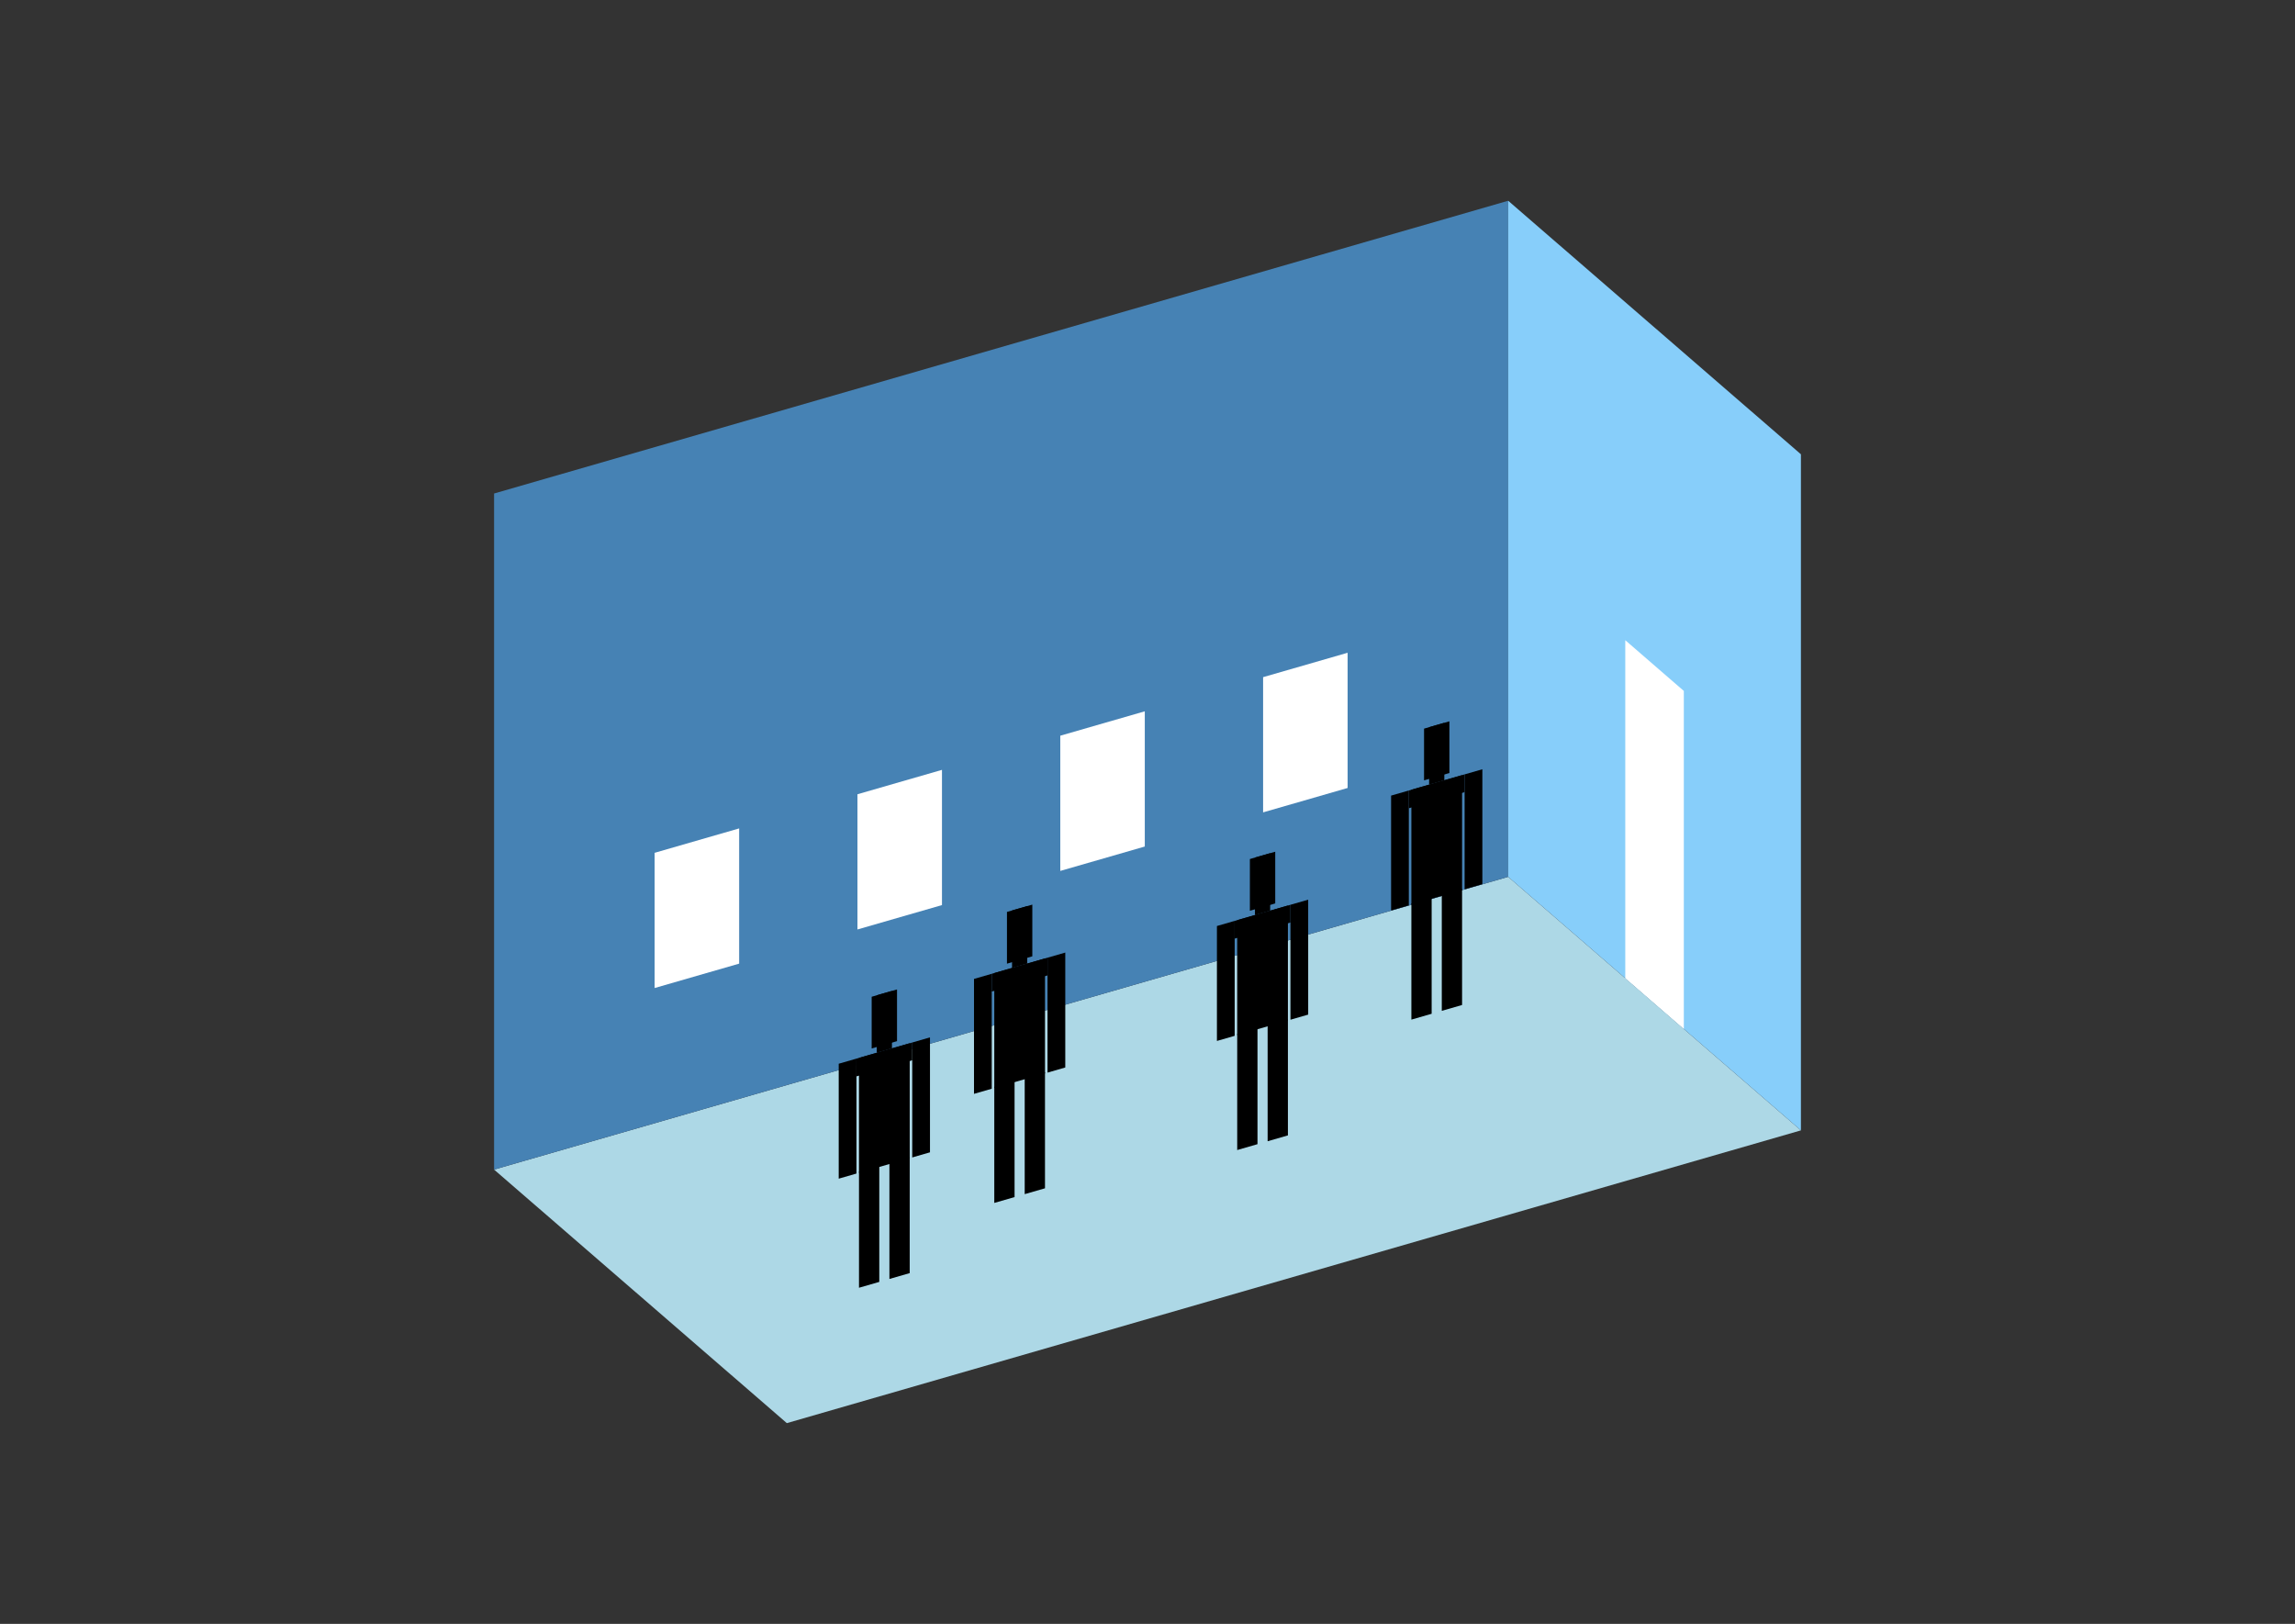 <?xml version="1.0" encoding="UTF-8"?>
<svg
  xmlns="http://www.w3.org/2000/svg"
  width="848"
  height="600"
  style="background-color:white"
>
  <rect width="100%" height="100%" fill="#333333" stroke="none"/>
  <polygon fill="lightblue" points="290.731,525.825 182.562,432.148 557.269,323.98 665.438,417.657" />
  <polygon fill="steelblue" points="182.562,432.148 182.562,182.343 557.269,74.175 557.269,323.98" />
  <polygon fill="lightskyblue" points="665.438,417.657 665.438,167.852 557.269,74.175 557.269,323.98" />
  <polygon fill="white" points="622.171,380.186 622.171,255.283 600.537,236.548 600.537,361.45" />
  <polygon fill="white" points="241.891,365.061 241.891,315.1 273.116,306.086 273.116,356.047" />
  <polygon fill="white" points="316.832,343.427 316.832,293.466 348.058,284.452 348.058,334.413" />
  <polygon fill="white" points="391.774,321.793 391.774,271.832 422.999,262.818 422.999,312.779" />
  <polygon fill="white" points="466.715,300.159 466.715,250.198 497.941,241.184 497.941,291.145" />
  <polygon fill="hsl(324.0,50.0%,66.347%)" points="521.501,376.737 521.501,333.846 528.995,331.682 528.995,374.574" />
  <polygon fill="hsl(324.0,50.0%,66.347%)" points="540.236,371.329 540.236,328.437 532.742,330.601 532.742,373.492" />
  <polygon fill="hsl(324.0,50.0%,66.347%)" points="514.007,336.434 514.007,293.967 520.564,292.074 520.564,334.541" />
  <polygon fill="hsl(324.0,50.0%,66.347%)" points="541.173,328.592 541.173,286.125 547.73,284.232 547.73,326.699" />
  <polygon fill="hsl(324.0,50.0%,66.347%)" points="520.564,298.631 520.564,292.074 541.173,286.125 541.173,292.682" />
  <polygon fill="hsl(324.0,50.0%,66.347%)" points="521.501,334.27 521.501,291.804 540.236,286.395 540.236,328.862" />
  <polygon fill="hsl(324.0,50.0%,66.347%)" points="526.185,288.328 526.185,269.218 535.552,266.514 535.552,285.624" />
  <polygon fill="hsl(324.0,50.0%,66.347%)" points="528.058,289.911 528.058,268.677 533.679,267.055 533.679,288.288" />
  <polygon fill="hsl(324.0,50.0%,57.045%)" points="367.387,444.464 367.387,401.573 374.881,399.409 374.881,442.301" />
  <polygon fill="hsl(324.0,50.0%,57.045%)" points="386.122,439.056 386.122,396.164 378.628,398.328 378.628,441.219" />
  <polygon fill="hsl(324.0,50.0%,57.045%)" points="359.893,404.161 359.893,361.694 366.45,359.801 366.45,402.268" />
  <polygon fill="hsl(324.0,50.0%,57.045%)" points="387.059,396.318 387.059,353.852 393.616,351.959 393.616,394.425" />
  <polygon fill="hsl(324.0,50.0%,57.045%)" points="366.45,366.358 366.45,359.801 387.059,353.852 387.059,360.409" />
  <polygon fill="hsl(324.0,50.0%,57.045%)" points="367.387,401.997 367.387,359.53 386.122,354.122 386.122,396.589" />
  <polygon fill="hsl(324.0,50.0%,57.045%)" points="372.071,356.055 372.071,336.945 381.438,334.241 381.438,353.351" />
  <polygon fill="hsl(324.0,50.0%,57.045%)" points="373.944,357.637 373.944,336.404 379.565,334.782 379.565,356.015" />
  <polygon fill="hsl(324.0,50.0%,54.496%)" points="457.147,424.919 457.147,382.027 464.641,379.864 464.641,422.755" />
  <polygon fill="hsl(324.0,50.0%,54.496%)" points="475.882,419.51 475.882,376.619 468.388,378.782 468.388,421.674" />
  <polygon fill="hsl(324.0,50.0%,54.496%)" points="449.652,384.615 449.652,342.148 456.21,340.255 456.21,382.722" />
  <polygon fill="hsl(324.0,50.0%,54.496%)" points="476.819,376.773 476.819,334.306 483.376,332.413 483.376,374.88" />
  <polygon fill="hsl(324.0,50.0%,54.496%)" points="456.21,346.813 456.21,340.255 476.819,334.306 476.819,340.863" />
  <polygon fill="hsl(324.0,50.0%,54.496%)" points="457.147,382.452 457.147,339.985 475.882,334.576 475.882,377.043" />
  <polygon fill="hsl(324.0,50.0%,54.496%)" points="461.83,336.509 461.83,317.399 471.198,314.695 471.198,333.805" />
  <polygon fill="hsl(324.0,50.0%,54.496%)" points="463.704,338.092 463.704,316.859 469.325,315.236 469.325,336.469" />
  <polygon fill="hsl(324.0,50.0%,50.275%)" points="317.397,475.805 317.397,432.913 324.892,430.75 324.892,473.642" />
  <polygon fill="hsl(324.0,50.0%,50.275%)" points="336.133,470.397 336.133,427.505 328.639,429.668 328.639,472.56" />
  <polygon fill="hsl(324.0,50.0%,50.275%)" points="309.903,435.501 309.903,393.035 316.461,391.142 316.461,433.609" />
  <polygon fill="hsl(324.0,50.0%,50.275%)" points="337.07,427.659 337.07,385.192 343.627,383.299 343.627,425.766" />
  <polygon fill="hsl(324.0,50.0%,50.275%)" points="316.461,397.699 316.461,391.142 337.07,385.192 337.07,391.75" />
  <polygon fill="hsl(324.0,50.0%,50.275%)" points="317.397,433.338 317.397,390.871 336.133,385.463 336.133,427.93" />
  <polygon fill="hsl(324.0,50.0%,50.275%)" points="322.081,387.396 322.081,368.286 331.449,365.582 331.449,384.692" />
  <polygon fill="hsl(324.0,50.0%,50.275%)" points="323.955,388.978 323.955,367.745 329.575,366.122 329.575,387.356" />
</svg>
